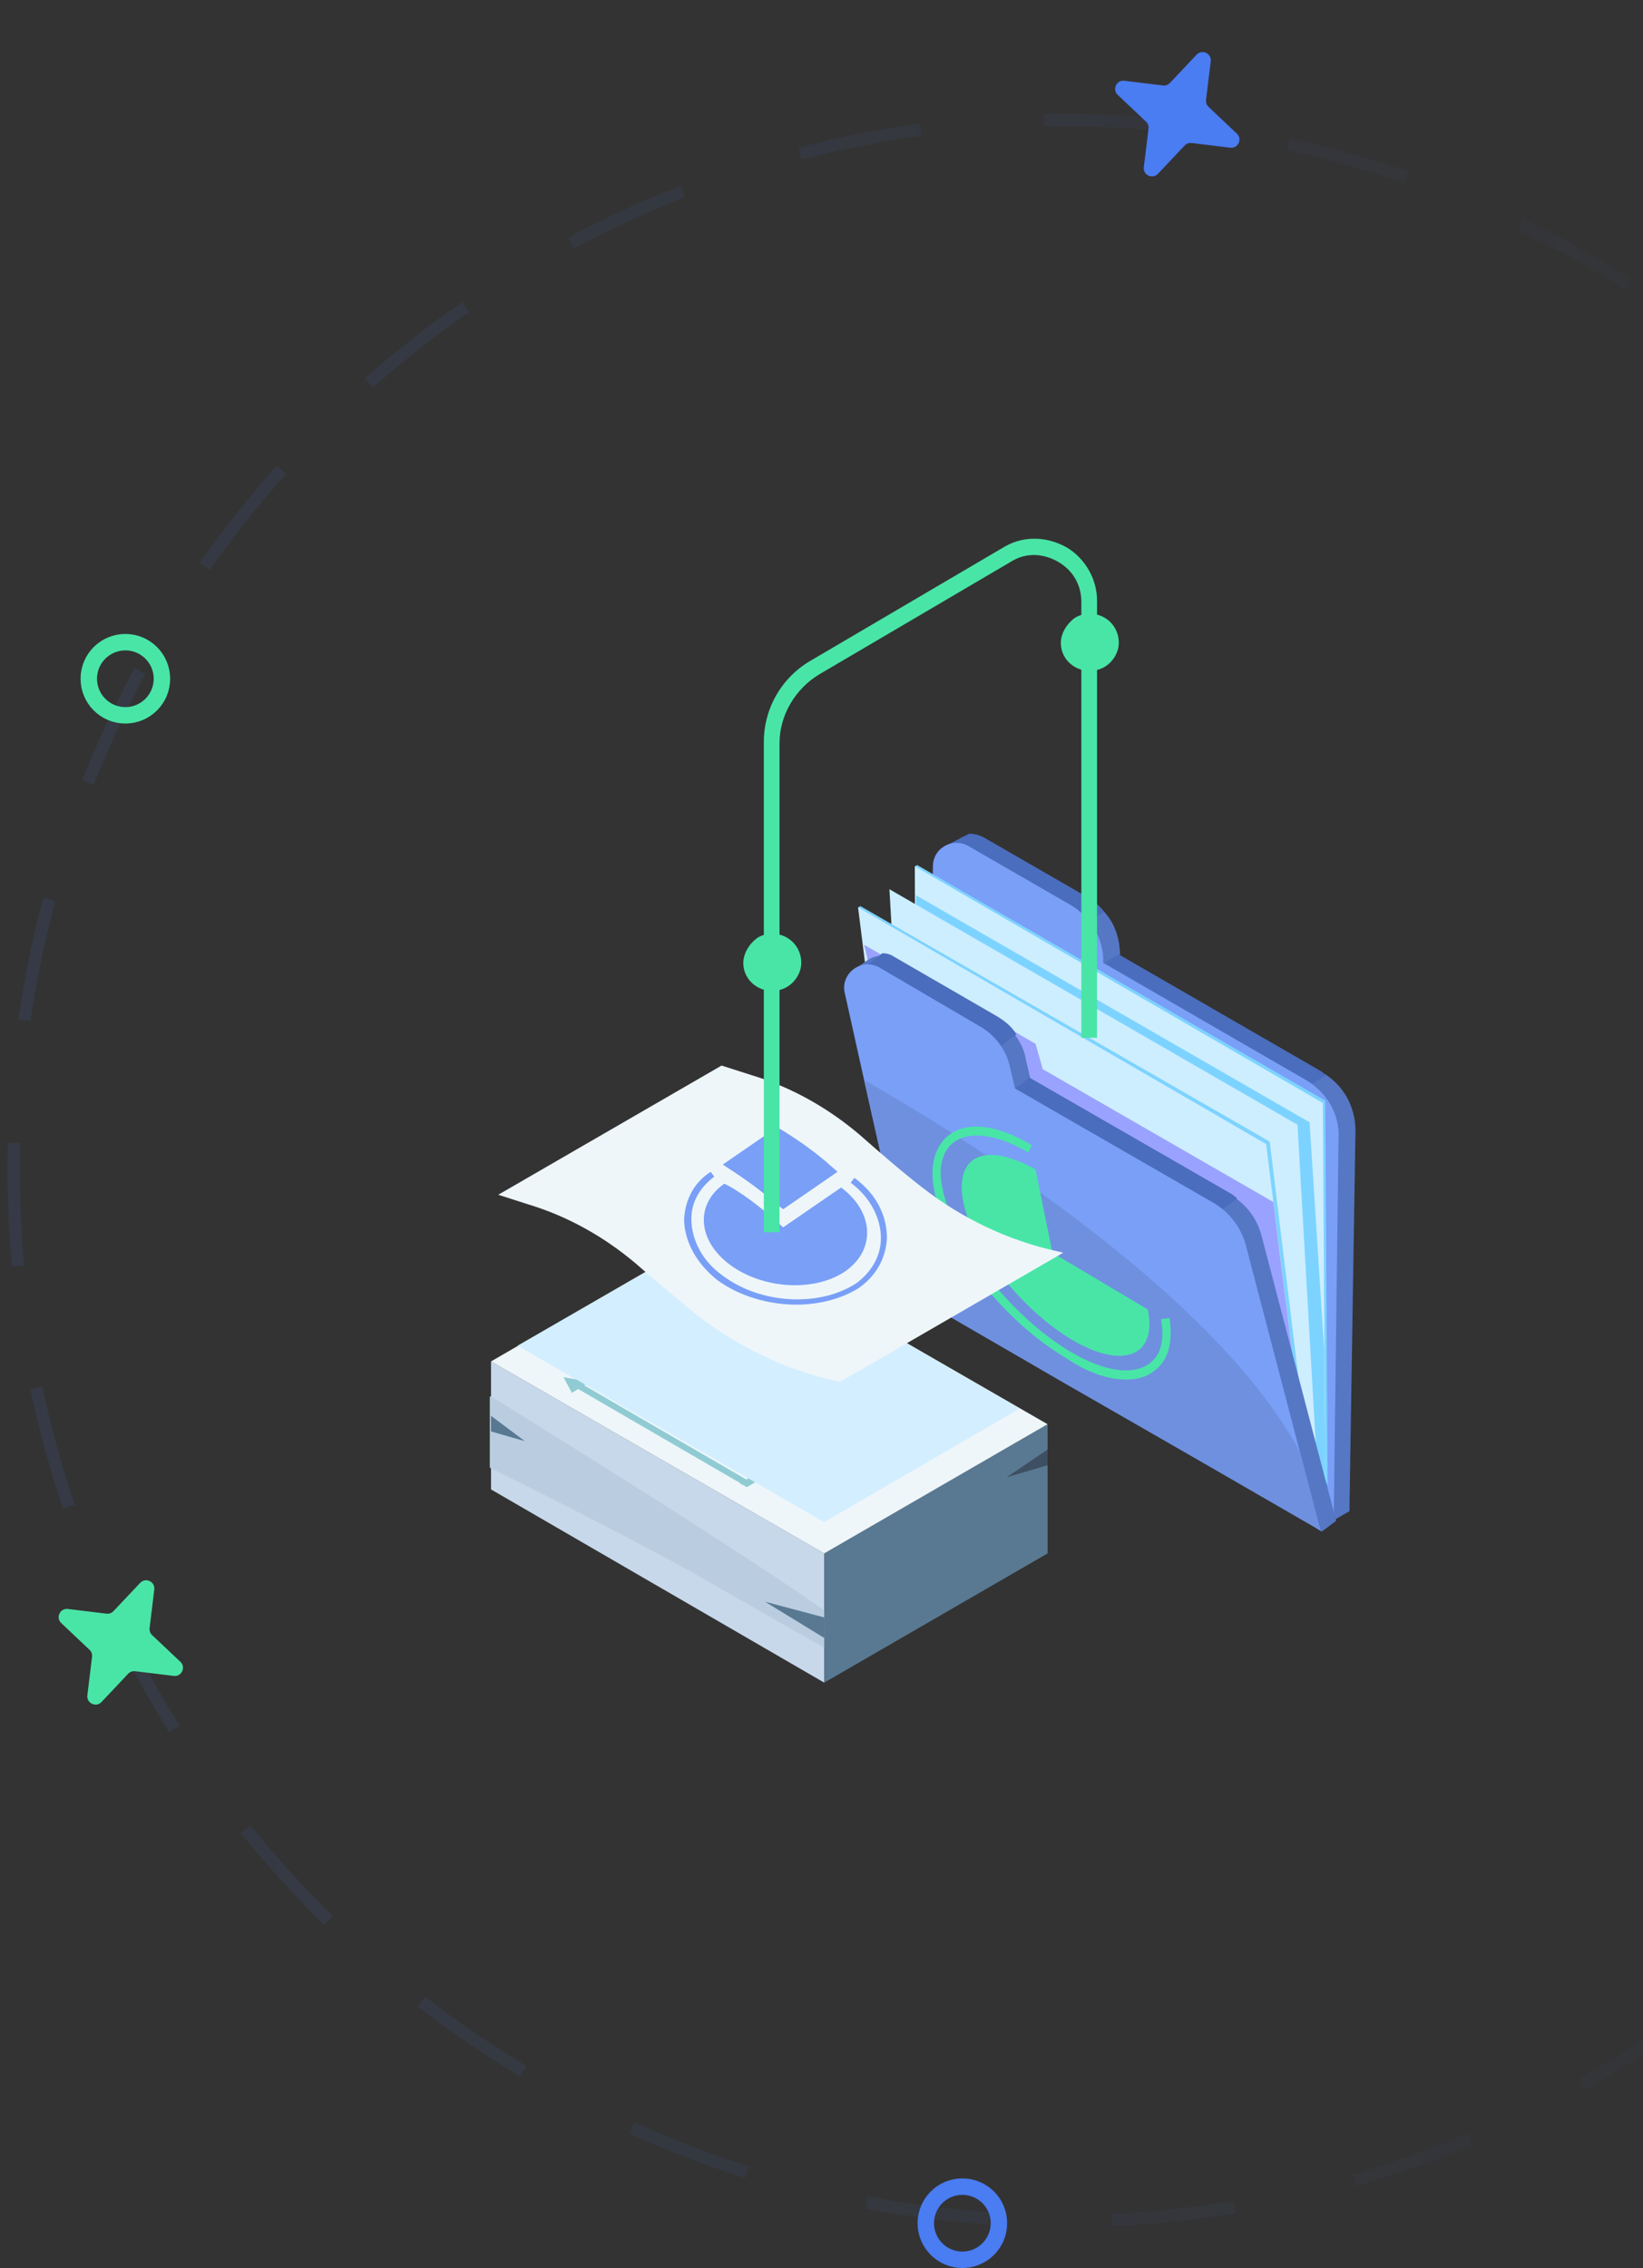 <svg width="200" height="276" viewBox="0 0 200 276" fill="none" xmlns="http://www.w3.org/2000/svg">
<rect x="0" y="0" width="200" height="276" fill="#333333" stroke="none"/>
<path d="M115.033 127.173L114.592 155.242L162.5 184.927L164.263 183.898L164.998 137.607C164.998 134.668 163.528 132.022 161.03 130.553L136.341 116.298C136.341 114.388 135.754 112.477 134.578 111.155C133.99 110.42 133.255 109.685 132.373 109.244L119.882 102.043C119.294 101.749 118.706 101.602 118.119 101.602C117.825 101.602 117.384 101.749 117.09 101.896C116.943 102.043 115.033 102.925 114.886 103.072C114.739 103.219 114.592 103.366 114.739 103.366C114.886 103.513 115.326 103.66 115.473 104.101C115.473 104.248 115.473 104.248 115.473 104.394L115.326 116.592V119.972L115.033 127.173Z" fill="#5677C4"/>
<path d="M161.471 130.846L159.707 131.875L134.431 117.179L136.194 116.151L160.883 130.406C161.177 130.7 161.324 130.846 161.471 130.846Z" fill="#4A6DBD"/>
<path d="M114.297 103.513L115.325 104.1L130.756 113.065L134.43 111.007C133.842 110.273 133.107 109.538 132.225 109.097L119.734 101.896C119.146 101.602 118.558 101.455 117.97 101.455L114.737 103.219L114.297 103.513Z" fill="#4A6DBD"/>
<path d="M117.826 102.925L130.317 110.126C132.816 111.595 134.432 114.388 134.285 117.18L158.974 131.435C161.472 132.904 163.089 135.549 162.942 138.489L162.354 184.78L112.829 156.27L113.564 105.423C113.564 103.219 115.916 101.896 117.826 102.925Z" fill="#799FF7"/>
<path d="M111.354 105.423L161.613 180.665L161.319 133.933L111.648 105.276L111.354 105.423Z" fill="#7DD3FF"/>
<path d="M111.506 152.155L161.324 180.812L161.03 134.227L111.359 105.423L111.506 152.155Z" fill="#CDEEFF"/>
<path d="M110.771 151.862L161.324 180.812L161.177 164.059L159.414 136.578L111.506 108.95L110.771 151.862Z" fill="#7DD3FF"/>
<path d="M110.768 151.862L160.439 180.518L157.941 136.872L108.27 108.215L110.768 151.862Z" fill="#CDEEFF"/>
<path d="M104.447 110.42L159.703 181.106L154.56 138.929L104.741 110.273L104.447 110.42Z" fill="#7DD3FF"/>
<path d="M109.74 152.596L159.412 181.4L154.122 139.223L104.45 110.419L109.74 152.596Z" fill="#CDEEFF"/>
<path d="M159.412 181.253L114.296 155.242L108.565 129.083L105.185 114.975L126.053 127.026L126.935 130.112L155.003 146.277L155.738 152.303L159.412 181.253Z" fill="#9AA2FF"/>
<path d="M103.862 118.796C104.155 118.943 104.449 119.09 104.596 119.531L105.037 121.441L106.948 130.112L112.826 156.27L131.343 166.998L160.881 186.397L162.645 185.074L160.146 175.522L153.533 150.245C152.945 148.188 151.623 146.424 149.712 145.396L125.464 131.435L124.877 128.936C124.73 127.908 124.289 127.026 123.701 126.144C123.113 125.115 122.084 124.381 121.056 123.793L108.858 116.739C108.417 116.445 107.976 116.298 107.389 116.298C106.801 116.298 106.213 116.445 105.772 116.739C105.478 116.886 103.862 118.061 103.568 118.502C103.421 118.502 103.568 118.649 103.862 118.796Z" fill="#5677C4"/>
<path d="M149.567 145.101C149.861 145.248 150.302 145.542 150.596 145.836L148.832 147.159L123.556 132.463L125.319 131.141L149.567 145.101Z" fill="#4A6DBD"/>
<path d="M103.868 118.796C104.162 118.943 104.456 119.09 104.603 119.531L105.043 121.442L119.004 129.524L123.707 125.85C123.119 124.822 122.091 124.087 121.062 123.499L108.864 116.445C108.423 116.151 107.983 116.004 107.395 116.004L103.868 118.796Z" fill="#4A6DBD"/>
<path d="M107.097 117.767C104.893 116.445 102.247 118.502 102.835 120.853L105.186 131.434L111.065 157.593L129.581 168.321L147.51 178.608L160.736 186.25L158.238 176.697L151.625 151.421C151.037 149.363 149.714 147.6 147.804 146.424L123.556 132.463L122.968 129.965C122.527 127.76 121.058 125.85 119.147 124.821L107.097 117.767Z" fill="#799FF7"/>
<path d="M105.186 131.435L111.065 157.593L160.736 186.25L158.238 176.697C148.392 158.328 120.176 139.958 105.186 131.435Z" fill="#6E90DF"/>
<path d="M137.075 167.88C138.398 167.88 139.573 167.586 140.455 166.852C142.219 165.676 142.806 163.325 142.366 160.386L141.337 160.533C141.778 163.031 141.337 164.941 139.867 165.97C137.81 167.44 134.283 166.852 130.315 164.5C123.114 160.239 116.06 151.274 114.738 144.661C114.15 142.016 114.738 139.959 116.207 138.93C118.118 137.607 121.498 138.048 125.172 140.252L125.612 139.371C121.498 136.872 117.824 136.432 115.619 138.048C113.856 139.371 113.121 141.722 113.709 144.808C115.031 151.715 122.232 160.826 129.727 165.235C132.519 167.146 135.018 167.88 137.075 167.88Z" fill="#49E5A7"/>
<path d="M128.113 152.45L139.723 159.357C140.898 165.088 136.637 166.705 130.464 163.031C124.292 159.357 118.267 151.715 117.238 146.131C116.209 140.546 120.03 138.93 126.056 142.31L128.113 152.45Z" fill="#49E5A7"/>
<path d="M59.772 181.253L100.332 204.766V189.042L59.772 165.676V181.253Z" fill="#C7D8EA"/>
<path d="M127.518 189.042L100.33 204.766V189.042L127.518 173.317V189.042Z" fill="#597992"/>
<path d="M59.772 169.937C59.772 169.937 87.694 187.131 100.332 195.949C100.332 200.504 100.332 200.504 100.332 200.504C100.332 200.504 96.364 198.3 86.665 192.716C76.672 186.984 59.625 178.608 59.625 178.608V169.937H59.772Z" fill="#BACDE0"/>
<path d="M59.77 165.676L100.33 189.042L127.518 173.318L86.957 149.951L59.77 165.676Z" fill="#EEF6FA"/>
<path d="M100.332 196.831V199.329L93.131 194.92L100.332 196.831Z" fill="#597992"/>
<path d="M127.518 176.403L122.521 179.783L127.518 178.314V176.403Z" fill="#3E4F63"/>
<path d="M59.768 172.289L63.883 175.375L59.768 174.199V172.289Z" fill="#597992"/>
<path d="M108.559 167.145L93.128 160.679L100.917 167.733L92.834 165.235L94.891 169.203L77.844 162.149L92.981 173.611L84.458 171.701L89.895 177.726L108.559 167.145Z" fill="#90BA34"/>
<path d="M90.041 180.518L90.923 180.959L111.938 168.762L111.056 168.321L90.041 180.518Z" fill="#90CBD3"/>
<path d="M109.882 168.174L112.086 169.496L113.262 167.586L109.882 168.174Z" fill="#90CBD3"/>
<path d="M91.662 180.518L90.927 180.959L69.912 168.762L70.647 168.321L91.662 180.518Z" fill="#90CBD3"/>
<path d="M71.822 168.174L69.618 169.497L68.589 167.586L71.822 168.174Z" fill="#90CBD3"/>
<path d="M63.002 163.765L100.33 185.221L124.137 171.407L86.957 149.951L63.002 163.765Z" fill="#D3EEFF"/>
<path d="M91.511 130.847L87.837 129.671L60.65 145.395L64.324 146.571C69.173 148.041 73.582 150.539 77.403 153.772C79.901 155.976 82.399 158.034 84.898 160.091C89.894 163.912 95.626 166.704 101.651 168.027L102.239 168.174L129.426 152.449L128.838 152.302C122.666 150.98 116.934 148.188 112.085 144.367C109.44 142.309 106.941 140.105 104.59 138.048C100.769 134.815 96.36 132.316 91.511 130.847Z" fill="#EEF6FA"/>
<path d="M96.943 158.768C99.735 158.768 102.527 158.034 104.585 156.711C106.642 155.241 107.818 153.184 107.965 150.686C107.965 147.894 106.642 145.248 103.997 143.338L103.556 143.926C105.907 145.689 107.23 148.188 107.23 150.686C107.23 152.89 106.054 154.801 104.291 156.123C99.882 159.062 92.681 158.768 87.979 155.241C85.48 153.478 84.158 150.833 84.158 148.334C84.158 146.277 85.186 144.514 86.95 143.191L86.509 142.603C84.452 143.926 83.423 145.983 83.276 148.334C83.276 150.98 84.746 153.772 87.391 155.829C90.036 157.74 93.563 158.768 96.943 158.768Z" fill="#799FF7"/>
<path d="M95.332 149.363L102.386 144.514C106.353 147.453 106.647 152.009 102.973 154.654C99.153 157.299 92.833 156.858 88.865 153.919C84.898 150.98 84.604 146.571 88.131 144.073C88.131 143.926 91.217 145.542 95.332 149.363Z" fill="#799FF7"/>
<path d="M93.714 145.836C94.302 146.277 94.742 146.718 95.33 147.159L101.943 142.603C101.502 142.162 101.062 141.868 100.621 141.428C98.71 139.811 96.8 138.488 94.596 137.166L87.982 141.721C90.04 143.044 91.95 144.367 93.714 145.836Z" fill="#799FF7"/>
<path d="M95.774 120.119C93.422 121.441 90.483 119.825 90.483 117.179C90.483 116.004 91.218 114.828 92.247 114.093C94.598 112.771 97.537 114.387 97.537 117.179C97.537 118.355 96.802 119.531 95.774 120.119Z" fill="#49E5A7"/>
<path d="M134.426 81.175C132.075 82.498 129.136 80.881 129.136 78.236C129.136 77.06 129.87 75.884 130.899 75.15C133.25 73.827 136.189 75.444 136.189 78.236C136.189 79.411 135.455 80.587 134.426 81.175Z" fill="#49E5A7"/>
<path d="M92.981 149.951H94.891V90.433C94.891 87.053 96.802 83.82 99.741 82.057L123.254 68.243C125.017 67.214 127.075 67.361 128.838 68.39C130.602 69.418 131.631 71.182 131.631 73.239V126.291H133.541V73.093C133.541 70.447 132.071 67.949 129.867 66.626C127.516 65.304 124.724 65.157 122.372 66.479L98.859 80.293C95.185 82.351 92.981 86.172 92.981 90.287V149.951Z" fill="#49E5A7"/>
<circle cx="129.513" cy="142.446" r="127.847" stroke="url(#paint0_linear_251_15888)" stroke-width="1.5" stroke-dasharray="15 15"/>
<path d="M18.782 193.431C18.899 192.473 17.725 191.922 17.063 192.624L13.813 196.066C13.595 196.297 13.28 196.411 12.965 196.372L8.265 195.8C7.308 195.683 6.756 196.857 7.458 197.52L10.9 200.77C11.131 200.988 11.245 201.303 11.207 201.618L10.634 206.317C10.518 207.275 11.691 207.826 12.354 207.124L15.604 203.682C15.822 203.451 16.137 203.338 16.452 203.376L21.151 203.948C22.109 204.065 22.66 202.891 21.959 202.229L18.516 198.979C18.285 198.761 18.172 198.446 18.21 198.131L18.782 193.431Z" fill="#49E5A7"/>
<path d="M147.382 7.46C147.499 6.502 146.325 5.951 145.662 6.653L142.412 10.095C142.194 10.326 141.88 10.439 141.564 10.401L136.865 9.829C135.907 9.712 135.356 10.886 136.058 11.549L139.5 14.799C139.731 15.017 139.845 15.331 139.806 15.646L139.234 20.346C139.117 21.304 140.291 21.855 140.954 21.153L144.204 17.711C144.422 17.48 144.736 17.366 145.052 17.405L149.751 17.977C150.709 18.094 151.26 16.92 150.558 16.257L147.116 13.007C146.885 12.789 146.771 12.475 146.81 12.159L147.382 7.46Z" fill="#4A7CF2"/>
<ellipse cx="4.451" cy="4.451" rx="4.451" ry="4.451" transform="matrix(-1 0 0 1 121.598 266.097)" stroke="#4A7CF2" stroke-width="2"/>
<ellipse cx="4.451" cy="4.451" rx="4.451" ry="4.451" transform="matrix(-1 0 0 1 19.711 78.148)" stroke="#49E5A7" stroke-width="2"/>
<defs>
<linearGradient id="paint0_linear_251_15888" x1="258.11" y1="142.446" x2="0.916" y2="142.446" gradientUnits="userSpaceOnUse">
<stop stop-color="#4A7CF2" stop-opacity="0"/>
<stop offset="0.455" stop-color="#4A7CF2" stop-opacity="0.05"/>
<stop offset="1" stop-color="#4A7CF2" stop-opacity="0.1"/>
</linearGradient>
</defs>
</svg>
